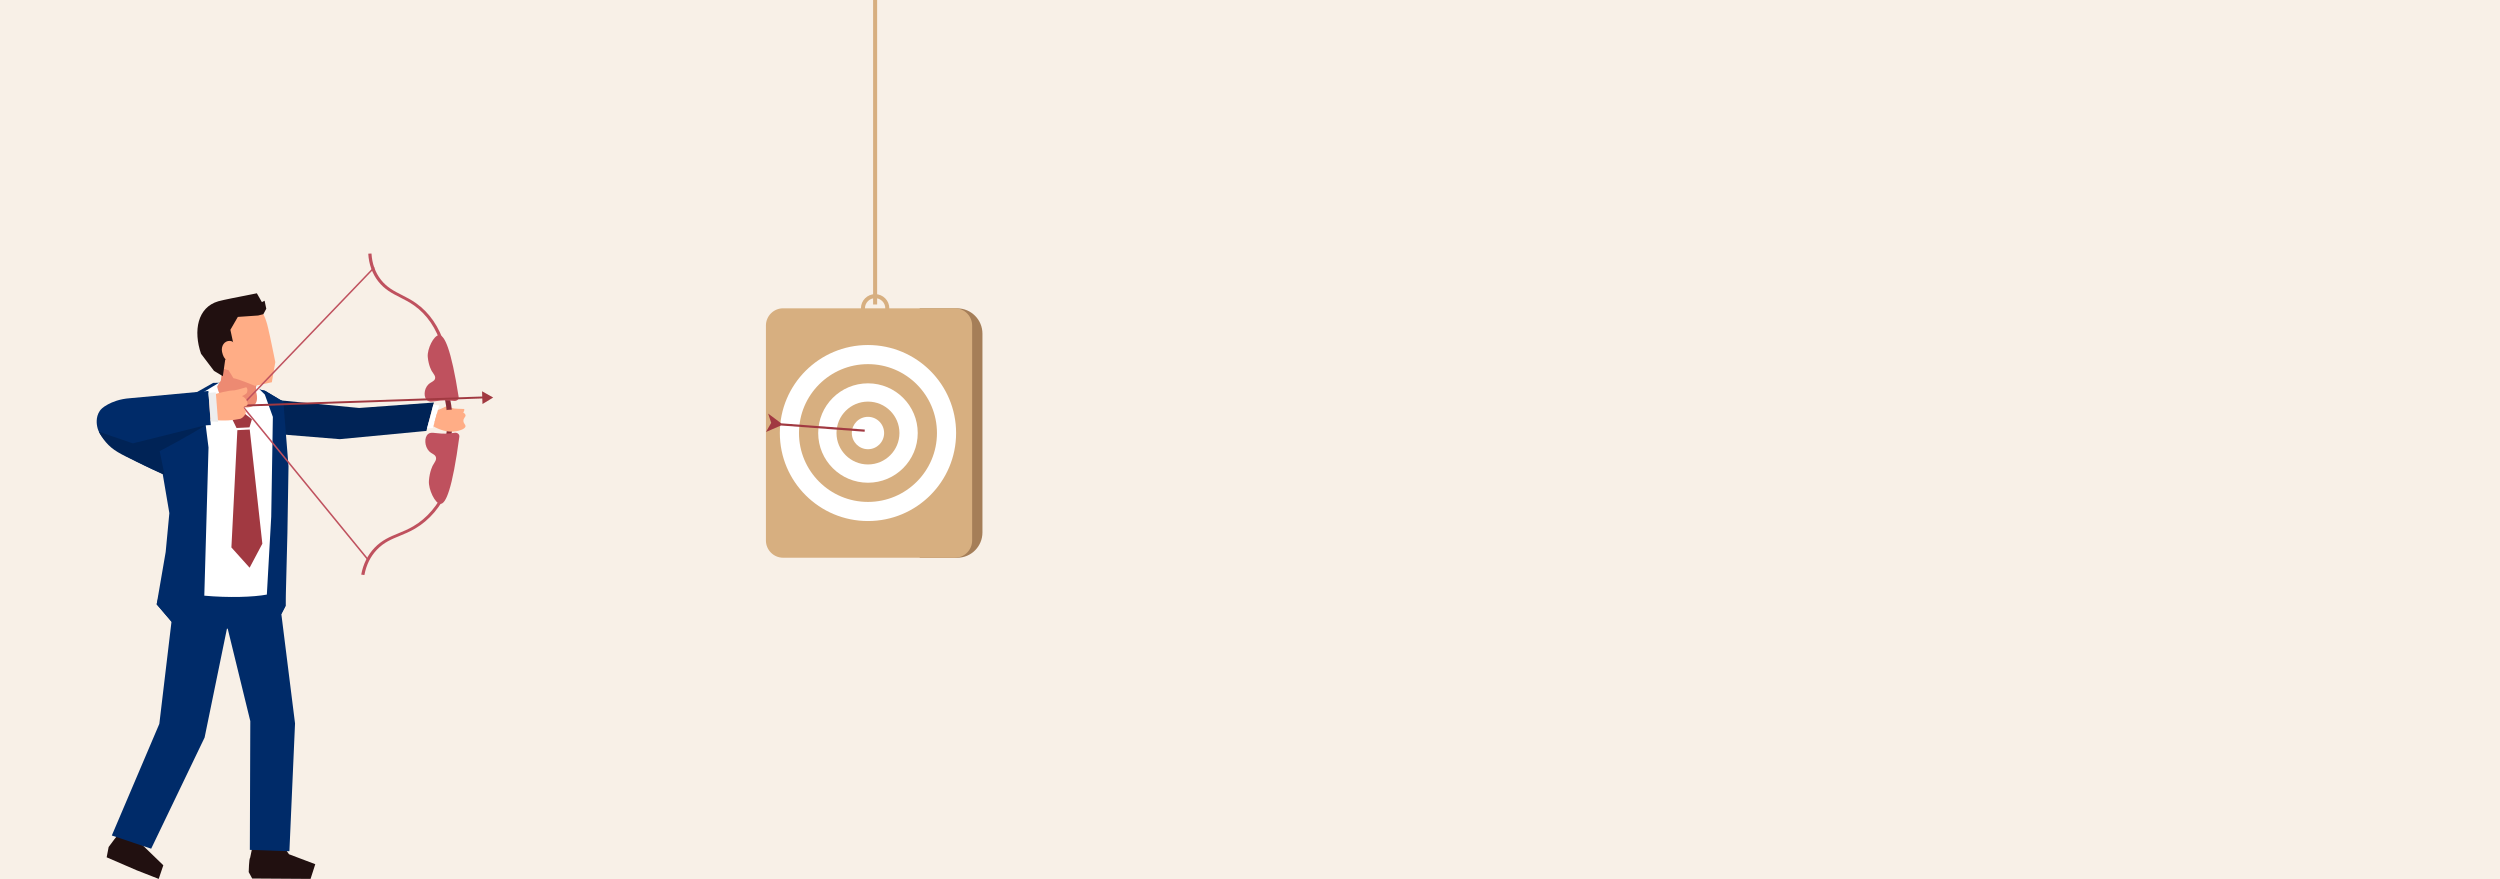 <?xml version="1.0" encoding="UTF-8"?><svg id="Layer_2" xmlns="http://www.w3.org/2000/svg" xmlns:xlink="http://www.w3.org/1999/xlink" viewBox="0 0 2560 900"><defs><style>.cls-1{fill:#002356;}.cls-1,.cls-2,.cls-3,.cls-4,.cls-5,.cls-6,.cls-7,.cls-8,.cls-9,.cls-10,.cls-11,.cls-12,.cls-13,.cls-14,.cls-15,.cls-16,.cls-17{stroke-width:0px;}.cls-18{mask:url(#mask-2);}.cls-19,.cls-13{fill:#bf515e;}.cls-20{mask:url(#mask-3);}.cls-2{fill:#211010;}.cls-21{clip-path:url(#clippath-1);}.cls-3{fill:#a57e58;}.cls-4{fill:#fff;}.cls-5{fill:#ededed;}.cls-6{fill:url(#linear-gradient-2);}.cls-7{fill:#002b69;}.cls-8{opacity:.19;}.cls-8,.cls-17{fill:#d7af80;}.cls-9{fill:url(#linear-gradient);}.cls-9,.cls-15{mix-blend-mode:multiply;}.cls-22{clip-path:url(#clippath);}.cls-10{fill:#ffad86;}.cls-11{fill:#a13941;}.cls-12{fill:#ed8a72;}.cls-23{filter:url(#luminosity-noclip);}.cls-14{fill:#872d38;}.cls-24{mask:url(#mask-1);}.cls-25{mask:url(#mask);}.cls-15{fill:url(#linear-gradient-3);}.cls-16{fill:url(#linear-gradient-4);}.cls-26{filter:url(#luminosity-noclip-3);}</style><clipPath id="clippath"><path class="cls-13" d="m438.47,444.36c-4.31,3.36-3.8,12.82.95,17.7,2.75,2.83,6.06,3.12,6.94,6.08.84,2.84-1.31,5.14-3.22,8.56,0,0-3.21,5.78-3.94,15.7-.63,8.64,6.39,23.71,11.92,23.57,5.35-.13,12.02-14.56,19.25-68.81.33-2.46-2.13-4.46-4.9-3.99-1.51.26-3.18.49-4.98.65-13.14,1.2-18.24-2.41-22.02.53Z"/></clipPath><filter id="luminosity-noclip" x="429.75" y="439.44" width="23.78" height="75.31" color-interpolation-filters="sRGB" filterUnits="userSpaceOnUse"><feFlood flood-color="#fff" result="bg"/><feBlend in="SourceGraphic" in2="bg"/></filter><filter id="luminosity-noclip-2" x="429.75" y="-4795.33" width="23.78" height="32766" color-interpolation-filters="sRGB" filterUnits="userSpaceOnUse"><feFlood flood-color="#fff" result="bg"/><feBlend in="SourceGraphic" in2="bg"/></filter><mask id="mask-1" x="429.75" y="-4795.33" width="23.78" height="32766" maskUnits="userSpaceOnUse"/><linearGradient id="linear-gradient" x1="198.19" y1="573.32" x2="221.58" y2="573.32" gradientTransform="translate(219.62 -91.5) rotate(-1.26)" gradientUnits="userSpaceOnUse"><stop offset=".25" stop-color="#fff"/><stop offset=".32" stop-color="#f3f3f3"/><stop offset=".43" stop-color="#d6d6d6"/><stop offset=".58" stop-color="#a5a5a5"/><stop offset=".76" stop-color="#626262"/><stop offset=".97" stop-color="#0e0e0e"/><stop offset="1" stop-color="#000"/></linearGradient><mask id="mask" x="429.75" y="439.44" width="23.78" height="75.31" maskUnits="userSpaceOnUse"><g class="cls-23"><g class="cls-24"><path class="cls-9" d="m433.94,440.82c3.9-2.28,10.37-1.6,11.96,1,1.65,2.69-3.3,5.19-2.81,10.27.5,5.15,7.89,7.81,10.15,13.44,1.89,4.7-6.34,15.17-7.04,22.48-2.01,20.95,3.34,20.84,2.57,23.98-.43,1.76-3.03,2.57-4.93,2.75-4.02.38-11.24-10.98-10.51-22.32.22-3.48.93-2.73,3.39-15.1,1.58-7.97,1.73-10.46.6-13.28-1.81-4.52-4.63-4.26-6.45-8.72-1.79-4.39-1.9-11.59,3.06-14.5Z"/></g></g></mask><linearGradient id="linear-gradient-2" x1="198.19" y1="573.32" x2="221.58" y2="573.32" gradientTransform="translate(219.62 -91.5) rotate(-1.26)" gradientUnits="userSpaceOnUse"><stop offset=".25" stop-color="#a13941"/><stop offset="1" stop-color="#a13941"/></linearGradient><clipPath id="clippath-1"><path class="cls-13" d="m437.84,410.26c-4.34-2.99-3.95-11.82.74-16.51,2.72-2.72,6.03-3.09,6.87-5.88.81-2.67-1.37-4.74-3.31-7.88,0,0-3.28-5.28-4.12-14.5-.73-8.03,6.12-22.28,11.65-22.32,5.35-.04,12.18,13.19,20.03,63.49.36,2.28-2.08,4.22-4.85,3.87-1.51-.19-3.18-.35-4.99-.45-13.15-.71-18.21,2.81-22.03.19Z"/></clipPath><filter id="luminosity-noclip-3" x="428.21" y="338.01" width="24.71" height="78.65" color-interpolation-filters="sRGB" filterUnits="userSpaceOnUse"><feFlood flood-color="#fff" result="bg"/><feBlend in="SourceGraphic" in2="bg"/></filter><filter id="luminosity-noclip-4" x="428.21" y="-4795.33" width="24.71" height="32766" color-interpolation-filters="sRGB" filterUnits="userSpaceOnUse"><feFlood flood-color="#fff" result="bg"/><feBlend in="SourceGraphic" in2="bg"/></filter><mask id="mask-3" x="428.21" y="-4795.33" width="24.71" height="32766" maskUnits="userSpaceOnUse"/><linearGradient id="linear-gradient-3" x1="197.55" y1="473.56" x2="222.7" y2="473.56" xlink:href="#linear-gradient"/><mask id="mask-2" x="428.21" y="338.01" width="24.71" height="78.65" maskUnits="userSpaceOnUse"><g class="cls-26"><g class="cls-20"><path class="cls-15" d="m440.16,338.01c2.52-.09,12.21,5.35,4.72,15.36-8.74,11.67,9.38,30.31,7.96,35.74-1.22,4.63-6.8,4.19-9.55,9.64-3.81,7.55,3.94,14.21.41,16.93-2.74,2.11-10.82.74-14.08-3.21-3.63-4.39.69-9.54,2.93-20.88,1.44-7.31.15-7.76.74-19.38.63-12.33,3.2-34.06,6.88-34.19Z"/></g></g></mask><linearGradient id="linear-gradient-4" x1="197.55" y1="473.56" x2="222.7" y2="473.56" gradientTransform="translate(219.62 -91.5) rotate(-1.26)" xlink:href="#linear-gradient-2"/></defs><g id="_2560x900px-v1"><rect class="cls-8" width="2560" height="900"/><path class="cls-17" d="m896.13,330.27c-8.02,0-14.54-6.52-14.54-14.54s6.52-14.54,14.54-14.54,14.54,6.52,14.54,14.54-6.52,14.54-14.54,14.54Zm0-24.95c-5.74,0-10.41,4.67-10.41,10.41s4.67,10.41,10.41,10.41,10.41-4.67,10.41-10.41-4.67-10.41-10.41-10.41Z"/><rect class="cls-17" x="894.06" width="4.13" height="311.79"/><path class="cls-3" d="m980.1,571.17h-38.36v-255.43h38.36c14.32,0,25.93,11.61,25.93,25.93v203.58c0,14.32-11.61,25.93-25.93,25.93Z"/><path class="cls-17" d="m801.95,315.7h175.87c9.74,0,17.65,7.91,17.65,17.65v220.12c0,9.74-7.91,17.65-17.65,17.65h-175.87c-9.74,0-17.65-7.91-17.65-17.65v-220.12c0-9.74,7.91-17.65,17.65-17.65Z"/><ellipse class="cls-4" cx="888.8" cy="443.42" rx="90.25" ry="90.12"/><ellipse class="cls-17" cx="888.8" cy="443.42" rx="70.65" ry="70.55"/><path class="cls-4" d="m939.76,443.42c0,28.1-22.82,50.89-50.96,50.89s-50.97-22.78-50.97-50.89,22.82-50.89,50.97-50.89,50.96,22.78,50.96,50.89Z"/><path class="cls-17" d="m921.03,443.42c0,17.78-14.43,32.19-32.23,32.19s-32.23-14.41-32.23-32.19,14.43-32.18,32.23-32.18,32.23,14.41,32.23,32.18Z"/><path class="cls-4" d="m905.34,443.42c0,9.16-7.41,16.58-16.54,16.58s-16.54-7.42-16.54-16.58,7.41-16.58,16.54-16.58,16.54,7.42,16.54,16.58Z"/><polygon class="cls-11" points="885.55 439.88 799.97 433.48 786.55 423.49 789.7 433 784.35 442.35 799.73 435.71 885.38 442.11 885.55 439.88"/><g id="BM1"><path class="cls-10" d="m426.52,423.74c3.57-3.27,13.24-2.04,20.8-3.65,2.55-.55,6.3-2.4,8.02-3.31,1.45-.76,3.14-.82,4.62-.17,4.76,2.09,4.03,1.74,15.14,2.18,1.36.05-.8,8.15-9.25,6.99-2.94-.4-5.47-1.73-7.1-1.59-.21,1.06-1.25,5.26-3.77,7.08-1.2.86-2.81,1.48-6.4,1.4-1.46-.04-14.87-.49-16.21-6.66-.1-.47-7.1-1.13-5.85-2.27Z"/><polygon class="cls-1" points="247.72 436.21 247.75 441.54 347.87 449.7 436.61 441.27 444.32 412.17 367.78 417.76 282.77 409.58 247.72 436.21"/><polygon class="cls-4" points="449.68 415.29 443.79 414.2 437.3 438.72 443.2 438.34 449.68 415.29"/><path class="cls-2" d="m125.27,850.15c-2.43,1.02-14.02,17.16-14.02,17.16l-2.03,10.57,30.79,13.32,22.5,8.8,4.72-13.96-25.8-24.99-16.15-10.91Z"/><path class="cls-2" d="m281.7,854.52c1.66,2.03,0,0,0,0l14.24,20.22,26.9,10.19-4.83,15.06-59.76-.4-3.58-6.59s.32-14.14,1.46-14.59l5.57-26.83,19.99,2.92Z"/><path class="cls-7" d="m271.29,400.13l-37.01-8.45-16.03.42c-5.63,3.19-11.26,6.38-16.89,9.56-8.03,3.26-16.07,6.52-24.1,9.78l-2.42,39.87-1.27,15.52,4.08,58.76-3.76,39.78-13.48,53.45,15.2,17.81-12.46,104.6-48.65,114.33,40.3,13.5,54.71-113.82,22.89-111.57.81.22,23.1,94.54-.47,131.84,40.51,1.39,5.77-130.85-14.02-112.04,4.29-8.29-2.94-74.72.16-97.17.5-37.25-18.81-11.22Z"/><path class="cls-7" d="m271.29,400.13l-37.01-8.45c-5.19.44-10.39.88-15.58,1.32-5.33,3.06-10.67,6.11-16,9.17-10.53,3.32-22.2,7.65-34.57,13.35-14.57,6.71-27.13,13.95-37.65,20.81,11.55,13.48,23.11,26.97,34.66,40.45l8.27,48.66-3.76,39.78-9.23,53.6,15.2,17.81,20.43,10.51,13.17-37.19,58.29-1.02,5.41,20.97,15.2-1.13,4.29-8.29,1.9-74.59,1.13-68.43-5.31-66.12-18.81-11.22Z"/><polygon class="cls-12" points="217.68 401.33 251.1 458.89 267.73 413.78 263.92 402.28 262.05 400.67 264.62 369.77 229.15 366.08 226.12 389.83 217.68 401.33"/><path class="cls-4" d="m254,417.14c-28.77,2.25-31.61-21.4-31.61-21.4l2.51-4.24-18.38,11.18,7,55.6-4.32,151.69c25.04,2.28,50.28,1.48,64.05-1.12l4.48-79.69,1.12-67.7.56-34.55-8.25-22.92-8.68-8.55-.43,5.22s5.69,15.4-8.05,16.47Z"/><path class="cls-10" d="m257.53,312.25s-24.76,3.63-32.02,5.74c-22.09,6.42-22.7,18.1-15.3,42.58,4.54,15.02,23.82,18.48,23.82,18.48l4.99,8.19c5.14.85,21.97,7.85,21.97,7.85l17.38-3.66,3.55-20.61s-6.12-30.23-6.63-31.45c0,0-2.2-12.53-6.75-19.66-3.64-5.7-11.01-7.47-11.01-7.47Z"/><path class="cls-2" d="m263.02,300.33l-15.49,3.09s-19.16,3.68-23.96,5.08c-21.41,6.22-25.76,30.29-17.72,53.76l13.26,17.5,9.08,5.47,2.43-17.01c3.17-1.52,10.73-5.22,10.73-5.22l-5.44-25.27,7.63-13.21,20.76-1.44,5.37-1.34,3-5.61-1.73-8.19-2.77,1.42-5.16-9.03Z"/><path class="cls-10" d="m241.89,361.49c-.32,6.28-.79,9.65-6.14,8.48-2.87-.63-6.48-1.26-8.32-9.47-1.38-6.15,2.44-11.67,7.92-11.42,5.48.26,6.86,6.12,6.53,12.4Z"/><polygon class="cls-11" points="245.86 422.99 238.26 430.2 242.22 438.27 255.47 437.62 257.95 429.23 249.54 422.81 245.86 422.99"/><polygon class="cls-11" points="243.06 440.47 255.73 439.84 268.64 556.76 255.61 581.34 236.96 560.6 243.06 440.47"/></g><path class="cls-14" d="m460.8,454.18l-5.21-.79c1.65-7.76,2.44-15.67,2.35-23.53-.11-9.46-1.48-18.92-4.09-28.09l5.15-1.19c2.71,9.53,4.14,19.34,4.25,29.17.09,8.16-.73,16.38-2.44,24.43Z"/><path class="cls-19" d="m438.47,444.36c-4.31,3.36-3.8,12.82.95,17.7,2.75,2.83,6.06,3.12,6.94,6.08.84,2.84-1.31,5.14-3.22,8.56,0,0-3.21,5.78-3.94,15.7-.63,8.64,6.39,23.71,11.92,23.57,5.35-.13,12.02-14.56,19.25-68.81.33-2.46-2.13-4.46-4.9-3.99-1.51.26-3.18.49-4.98.65-13.14,1.2-18.24-2.41-22.02.53Z"/><g class="cls-22"><g class="cls-25"><path class="cls-6" d="m433.94,440.82c3.9-2.28,10.37-1.6,11.96,1,1.65,2.69-3.3,5.19-2.81,10.27.5,5.15,7.89,7.81,10.15,13.44,1.89,4.7-6.34,15.17-7.04,22.48-2.01,20.95,3.34,20.84,2.57,23.98-.43,1.76-3.03,2.57-4.93,2.75-4.02.38-11.24-10.98-10.51-22.32.22-3.48.93-2.73,3.39-15.1,1.58-7.97,1.73-10.46.6-13.28-1.81-4.52-4.63-4.26-6.45-8.72-1.79-4.39-1.9-11.59,3.06-14.5Z"/></g></g><path class="cls-19" d="m437.84,410.26c-4.34-2.99-3.95-11.82.74-16.51,2.72-2.72,6.03-3.09,6.87-5.88.81-2.67-1.37-4.74-3.31-7.88,0,0-3.28-5.28-4.12-14.5-.73-8.03,6.12-22.28,11.65-22.32,5.35-.04,12.18,13.19,20.03,63.49.36,2.28-2.08,4.22-4.85,3.87-1.51-.19-3.18-.35-4.99-.45-13.15-.71-18.21,2.81-22.03.19Z"/><g class="cls-21"><g class="cls-18"><path class="cls-16" d="m440.16,338.01c2.52-.09,12.21,5.35,4.72,15.36-8.74,11.67,9.38,30.31,7.96,35.74-1.22,4.63-6.8,4.19-9.55,9.64-3.81,7.55,3.94,14.21.41,16.93-2.74,2.11-10.82.74-14.08-3.21-3.63-4.39.69-9.54,2.93-20.88,1.44-7.31.15-7.76.74-19.38.63-12.33,3.2-34.06,6.88-34.19Z"/></g></g><path class="cls-13" d="m452.33,354.31c-5.61-18.22-15.14-32.19-28.32-41.52-4.9-3.47-9.73-5.92-14.39-8.29-8.09-4.11-15.73-7.98-22.32-16.41-6.12-7.83-9.55-17.36-10.2-28.32l3.31-.19c.62,10.43,3.86,19.46,9.63,26.84,6.17,7.9,13.5,11.62,21.26,15.56,4.77,2.42,9.71,4.93,14.81,8.54,13.73,9.72,23.63,24.19,29.42,43.01l-3.2.8Z"/><path class="cls-13" d="m373.16,588.84l-3.27-.43c2-10.87,6.6-20.11,13.65-27.47,7.6-7.93,15.68-11.25,24.24-14.76,4.94-2.03,10.04-4.12,15.35-7.23,14.28-8.36,25.49-21.6,33.32-39.34l3.09,1.02c-8.09,18.32-19.73,32.03-34.6,40.73-5.52,3.23-10.74,5.38-15.79,7.45-8.21,3.37-15.97,6.56-23.09,13.98-6.66,6.95-11,15.71-12.9,26.04Z"/><polygon class="cls-11" points="248.42 416.36 248.36 414.35 495.35 405.96 495.4 407.97 248.42 416.36"/><path class="cls-11" d="m493.6,400.64c3.81,2.14,7.61,4.29,11.42,6.43-3.65,2.22-7.31,4.43-10.96,6.65-.15-4.36-.3-8.72-.45-13.07Z"/><polygon class="cls-13" points="252.2 411.6 250.93 410.67 382.53 273.47 383.79 274.4 252.2 411.6"/><polygon class="cls-13" points="376.1 573.47 247.73 416.4 249.08 415.54 377.46 572.61 376.1 573.47"/><path class="cls-10" d="m447.33,423.78c-1.17,4.28-2.33,8.56-3.5,12.83,5.85,3.25,14.65,6.73,23.96,4.89,1.1-.22,8.48-1.75,8.87-4.93.22-1.81-2.01-2.74-2.11-5.55-.11-3.01,2.4-4.02,2.18-5.75-.49-3.9-12.06-7.65-22.26-4.77-3.11.88-5.51,2.21-7.13,3.27Z"/><path class="cls-10" d="m252.05,409.2c-1.02-1.61-2.55-2.79-4.31-3.64,1.85-.62,3.35-1.64,4.53-2.69,1.43-1.28,1.49-5.34-.15-6.31-.01,0-7.56,2.11-8.28,2.32-6.48,1.86-3.61-.23-15.84,2.66-12.79,3.03-19.47,5.73-22.39,12.48-.29.66-.79,1.82-1,3.08-1.22.9-2.11,1.76-1.54,3.83,2.83,10.3,27.49,11.37,43.09,7.91,1.39-.31,5.91-3.87,5.53-7.15-.25-2.15-2.58-3.54-2-4.9.52-1.22,2.65-.65,3.55-1.98,1.21-1.78-.95-5.28-1.17-5.63Z"/><path class="cls-7" d="m175.03,489c-14.33-5.9-26.03-11.56-34.67-16-10.24-5.27-19.61-10.08-29.33-19-7.31-6.71-10.39-11.56-11.5-17.17-.34-1.72-1.88-9.49,2.64-16.08.85-1.24,2.74-3.64,8.36-6.67,4.28-2.31,11.84-5.58,22.67-6.33,26.72-2.47,53.44-4.94,80.17-7.42.81,11.63,1.63,23.26,2.44,34.89-21.19,1.33-42.37,2.67-63.56,4l18,1.56c1.59,16.07,3.19,32.15,4.78,48.22Z"/><polygon class="cls-5" points="215.7 431.51 223.32 431.94 220.98 401.75 213.44 402.28 215.7 431.51"/><path class="cls-1" d="m168.5,486.32c-5.3-2.49-15.26-7.17-28.14-13.32-16.92-8.07-24.78-11.73-32.08-20.34-3.44-4.06-5.67-7.91-7.03-10.58,11.6,3.97,23.2,7.94,34.81,11.92,24.93-6.22,49.85-12.44,74.78-18.67-9.61,5.8-19.61,11.59-30,17.33-5.84,3.22-11.61,6.33-17.33,9.33,1.67,8.11,3.33,16.22,5,24.33Z"/></g></svg>